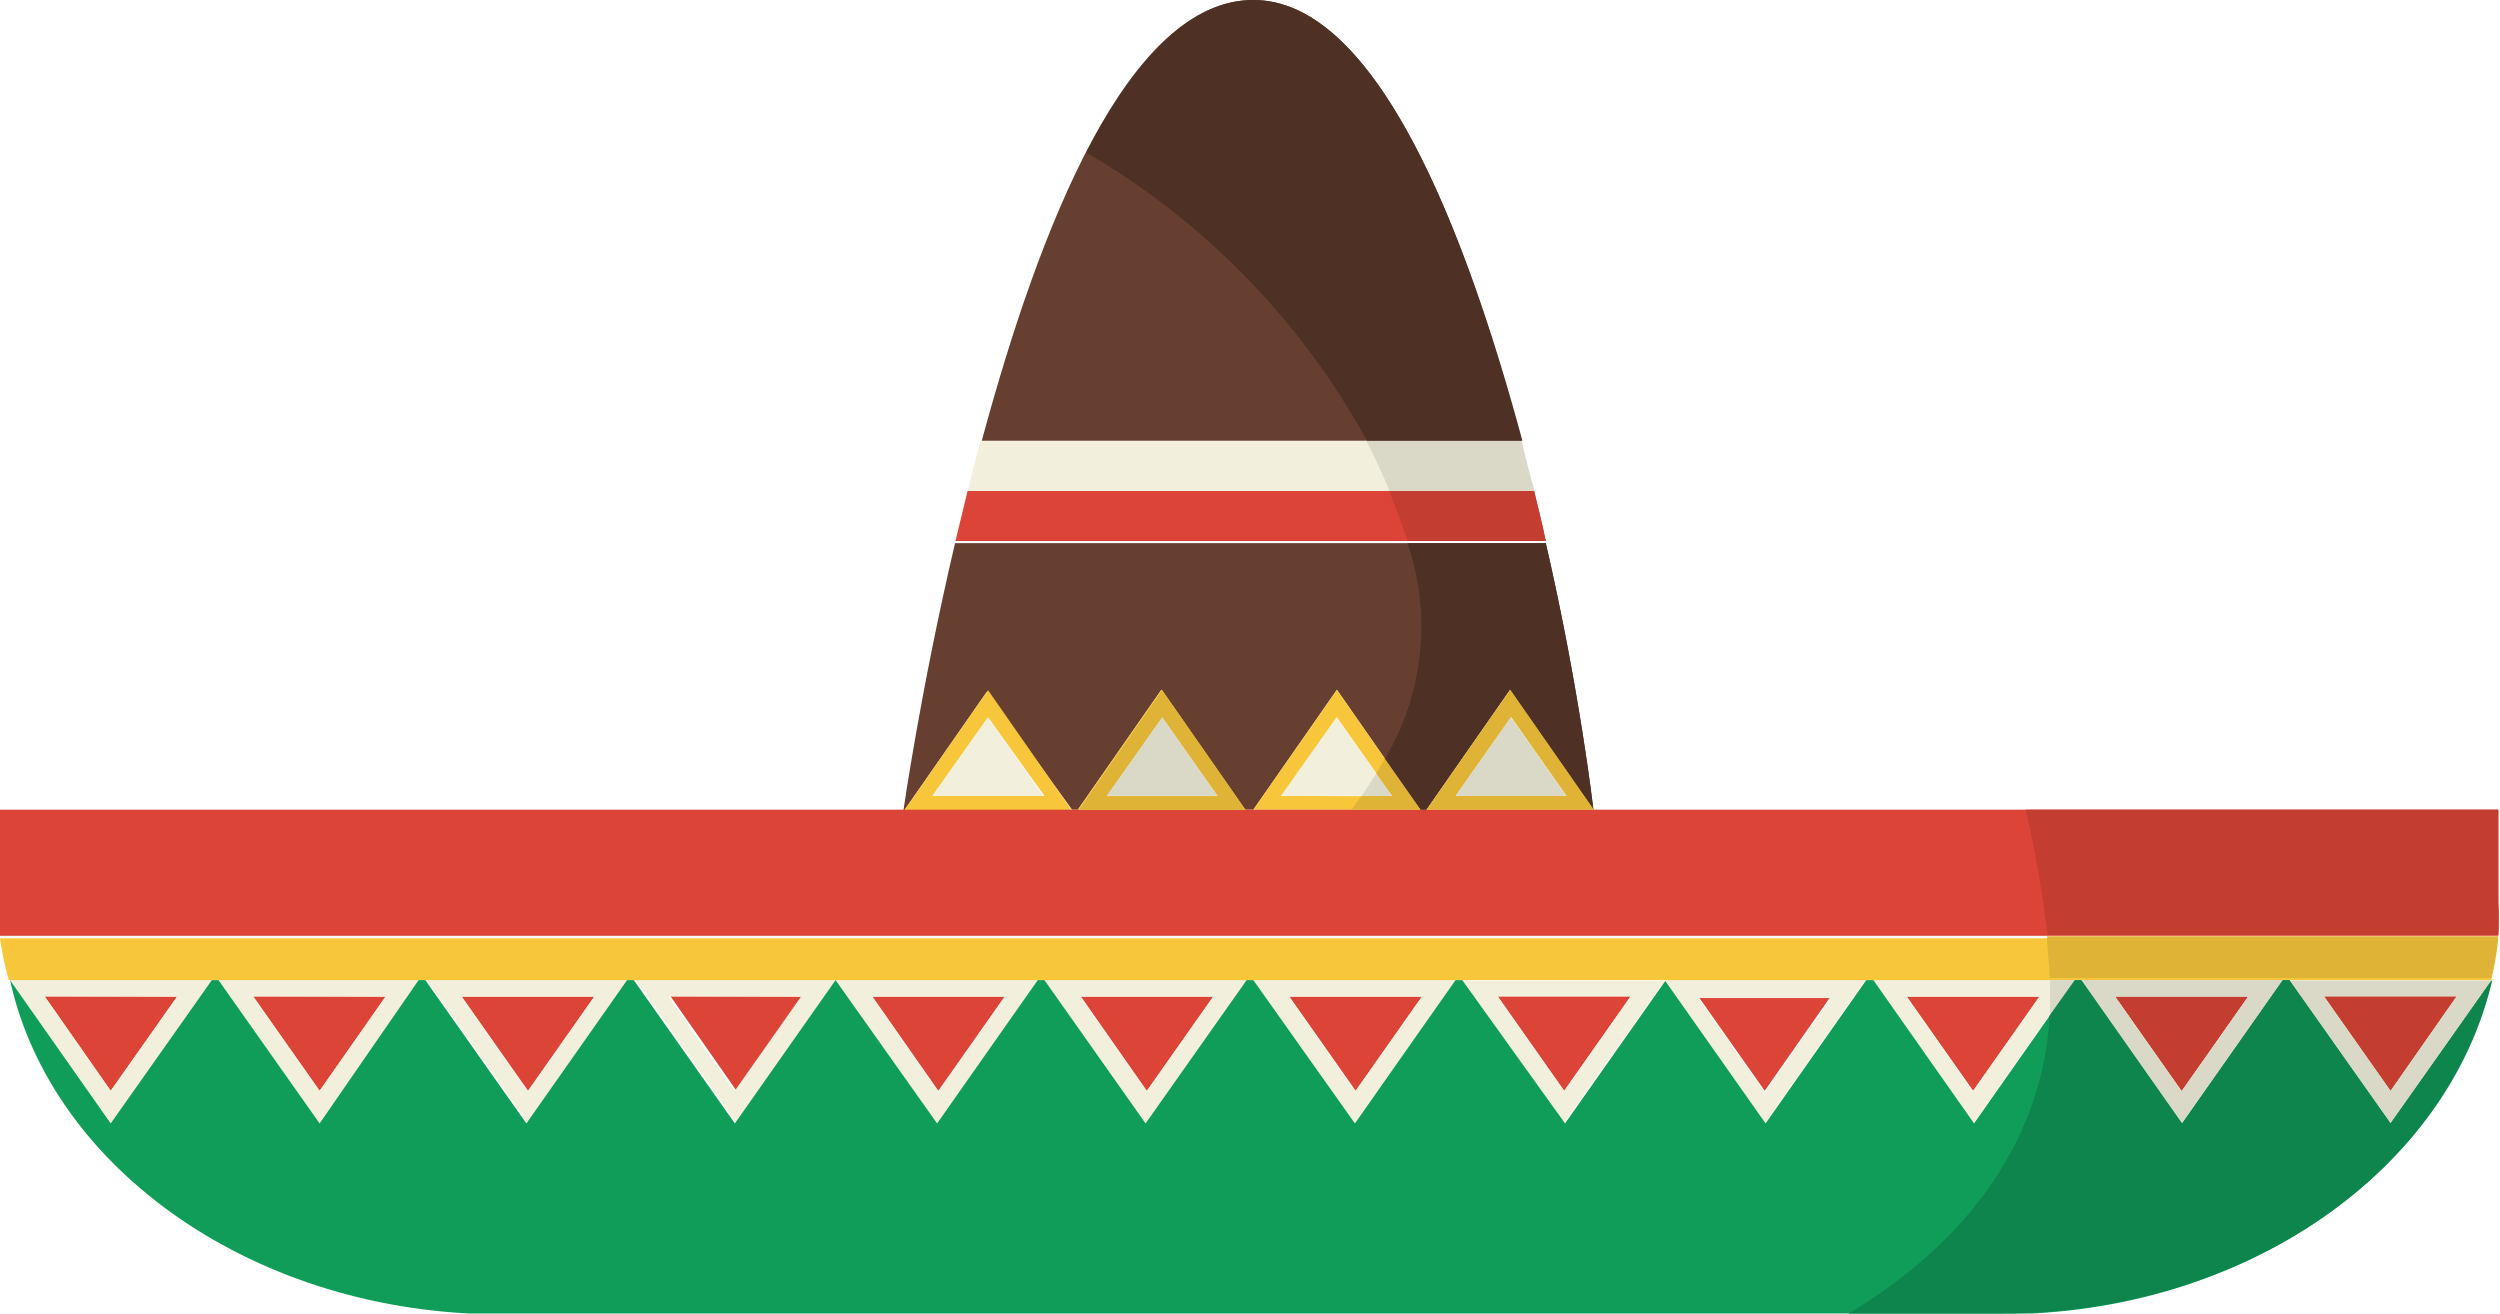 <svg xmlns="http://www.w3.org/2000/svg" width="59.84" height="31.44" viewBox="0 0 59.84 31.44"><title>mexicanhat</title><g id="Layer_2" data-name="Layer 2"><g id="Layer_1-2" data-name="Layer 1"><path d="M36.72,11.75H23.16q-.15.61-.29,1.2H37C36.92,12.56,36.82,12.16,36.72,11.75Z" style="fill:#dc4437"/><path d="M36.42,10.55H23.47q-.16.61-.31,1.2H36.72C36.62,11.36,36.52,11,36.42,10.55Z" style="fill:#f2efdc"/><path d="M30,0c-3,0-5.12,5.44-6.5,10.55H36.42C35.06,5.44,32.93,0,30,0Z" style="fill:#663f30"/><path d="M25.66,19.38h.14l2-2.87,2,2.87H30l2-2.87,2,2.87h.14l2-2.87,2,2.87h0S37.81,16.5,37,13H22.86c-.83,3.54-1.24,6.43-1.24,6.43l2-2.87Z" style="fill:#663f30"/><path d="M23.65,16.52l-2,2.87h4Zm0,.65L25,19.05H22.32Z" style="fill:#f7c63b"/><path d="M25.8,19.38h4l-2-2.87Zm.69-.33,1.33-1.89,1.33,1.89Z" style="fill:#f7c63b"/><path d="M30,19.38h4l-2-2.87Zm.69-.33L32,17.17l1.33,1.89Z" style="fill:#f7c63b"/><path d="M34.15,19.38h4l-2-2.87Zm.69-.33,1.33-1.89,1.33,1.89Z" style="fill:#f7c63b"/><polygon points="34.84 19.05 37.49 19.05 36.16 17.17 34.84 19.05" style="fill:#f2efdc"/><polygon points="30.66 19.05 33.32 19.05 31.99 17.17 30.66 19.05" style="fill:#f2efdc"/><polygon points="26.49 19.05 29.14 19.05 27.82 17.17 26.49 19.05" style="fill:#f2efdc"/><polygon points="23.65 17.17 22.32 19.05 24.97 19.05 23.65 17.17" style="fill:#f2efdc"/><polygon points="4.24 23.85 1.07 23.85 2.65 26.11 4.24 23.85" style="fill:#dc4437"/><polygon points="9.23 23.85 6.06 23.85 7.65 26.11 9.23 23.85" style="fill:#dc4437"/><polygon points="14.23 23.85 11.05 23.85 12.64 26.11 14.23 23.85" style="fill:#dc4437"/><polygon points="19.22 23.85 16.05 23.85 17.63 26.11 19.22 23.85" style="fill:#dc4437"/><polygon points="24.05 23.85 20.88 23.85 22.46 26.11 24.05 23.85" style="fill:#dc4437"/><polygon points="29.04 23.85 25.87 23.85 27.45 26.11 29.04 23.85" style="fill:#dc4437"/><polygon points="34.04 23.85 30.86 23.85 32.45 26.11 34.04 23.85" style="fill:#dc4437"/><polygon points="39.03 23.85 35.85 23.85 37.44 26.11 39.03 23.85" style="fill:#dc4437"/><polygon points="43.82 23.85 40.65 23.85 42.24 26.11 43.82 23.85" style="fill:#dc4437"/><polygon points="48.82 23.85 45.64 23.85 47.23 26.11 48.82 23.85" style="fill:#dc4437"/><polygon points="53.81 23.85 50.63 23.85 52.22 26.11 53.81 23.85" style="fill:#dc4437"/><polygon points="57.22 26.11 58.8 23.85 55.63 23.85 57.22 26.11" style="fill:#dc4437"/><path d="M57.22,26.89l2.41-3.42H54.8Zm0-.78-1.59-2.26H58.8Z" style="fill:#f2efdc"/><path d="M54.64,23.46H49.81l2.41,3.43Zm-.83.4-1.59,2.26-1.59-2.26Z" style="fill:#f2efdc"/><path d="M49.64,23.46H44.82l2.41,3.43Zm-.83.4-1.59,2.26-1.59-2.26Z" style="fill:#f2efdc"/><path d="M42.24,26.89l2.41-3.43h-4.8l0,0Zm1.59-3-1.59,2.26-1.59-2.26Z" style="fill:#f2efdc"/><path d="M39.84,23.48l0,0H35l2.41,3.43Zm-.81.37-1.59,2.26-1.59-2.26Z" style="fill:#f2efdc"/><path d="M34.86,23.46H30l2.41,3.43Zm-.83.4-1.59,2.26-1.59-2.26Z" style="fill:#f2efdc"/><path d="M29.87,23.46H25l2.41,3.43Zm-.83.4-1.59,2.26-1.59-2.26Z" style="fill:#f2efdc"/><path d="M24.88,23.46H20l2.42,3.43Zm-.83.4-1.59,2.26-1.59-2.26Z" style="fill:#f2efdc"/><path d="M20,23.46H15.22l2.42,3.43Zm-.83.4-1.59,2.26L16,23.85Z" style="fill:#f2efdc"/><path d="M15.05,23.46H10.22l2.42,3.43Zm-.83.4-1.59,2.26-1.59-2.26Z" style="fill:#f2efdc"/><path d="M10.06,23.46H5.23l2.41,3.43Zm-.83.4L7.65,26.11,6.06,23.85Z" style="fill:#f2efdc"/><path d="M5.07,23.46H.24l2.42,3.43Zm-.83.4L2.65,26.11,1.07,23.85Z" style="fill:#f2efdc"/><path d="M.21,23.46H59.63a7.8,7.8,0,0,0,.17-1H0A7.8,7.8,0,0,0,.21,23.46Z" style="fill:#f7c63b"/><path d="M38.21,19.38H0v2.24q0,.39,0,.78H59.8a7.78,7.78,0,0,0,0-.78V19.38Z" style="fill:#dc4437"/><path d="M54.8,23.46h-.16l-2.41,3.43-2.41-3.43h-.16l-2.41,3.43-2.41-3.43h-.17l-2.41,3.43-2.4-3.41-2.4,3.41L35,23.46h-.16l-2.41,3.43L30,23.46h-.16l-2.42,3.43L25,23.46h-.16l-2.41,3.43L20,23.46l-2.41,3.43-2.42-3.43h-.16l-2.41,3.43-2.42-3.43h-.16L7.65,26.89,5.23,23.46H5.07L2.65,26.89.24,23.46h0c1,4.55,5.91,8,11.75,8H47.88c5.84,0,10.7-3.43,11.75-8l-2.41,3.42Z" style="fill:#109d59"/><path d="M36.72,11.75H33.25c.16.4.31.8.44,1.2H37C36.92,12.56,36.82,12.16,36.72,11.75Z" style="fill:#c43d31"/><path d="M36.42,10.55H32.7c.21.39.39.8.56,1.2h3.47C36.62,11.36,36.52,11,36.42,10.55Z" style="fill:#dad8c6"/><path d="M30,0c-1.55,0-2.88,1.49-4,3.65a18,18,0,0,1,6.72,6.9h3.72C35.06,5.44,32.93,0,30,0Z" style="fill:#4e3025"/><path d="M37,13H33.69v0a6.2,6.2,0,0,1-.55,5.18L34,19.38h.14l2-2.87,2,2.87h0S37.81,16.5,37,13Z" style="fill:#4e3025"/><path d="M27.82,16.52l-2,2.87h4Zm0,.65,1.33,1.89H26.49Z" style="fill:#dfb335"/><path d="M33.15,18.16l-.21.36.38.53h-.73l-.24.33H34Z" style="fill:#dfb335"/><path d="M34.15,19.38h4l-2-2.87Zm.69-.33,1.33-1.89,1.33,1.89Z" style="fill:#dfb335"/><polygon points="34.84 19.05 37.49 19.05 36.16 17.17 34.84 19.05" style="fill:#dad8c6"/><path d="M32.94,18.52c-.11.18-.23.36-.35.53h.73Z" style="fill:#dad8c6"/><polygon points="27.82 17.17 26.49 19.05 29.14 19.05 27.82 17.17" style="fill:#dad8c6"/><polygon points="53.81 23.85 50.63 23.85 52.22 26.11 53.81 23.85" style="fill:#c43d31"/><polygon points="57.22 26.11 58.8 23.85 55.63 23.85 57.22 26.11" style="fill:#c43d31"/><path d="M57.22,26.89l2.41-3.42H54.8Zm0-.78-1.59-2.26H58.8Z" style="fill:#dad8c6"/><path d="M54.64,23.46H49.81l2.41,3.43Zm-.83.4-1.59,2.26-1.59-2.26Z" style="fill:#dad8c6"/><path d="M49.07,23.46c0,.29,0,.57,0,.86l.61-.86Z" style="fill:#dad8c6"/><path d="M49,22.41c0,.35.06.7.06,1H59.63a7.8,7.8,0,0,0,.17-1Z" style="fill:#dfb335"/><path d="M48.49,19.38a29.25,29.25,0,0,1,.52,3H59.8a7.78,7.78,0,0,0,0-.78V19.38H48.49Z" style="fill:#c43d31"/><path d="M57.22,26.89,54.8,23.46h-.16l-2.41,3.43-2.41-3.43h-.16l-.61.86c0,.06,0,.11,0,.17-.24,3-2.13,5.35-4.8,6.95h3.66c5.84,0,10.7-3.43,11.75-8Z" style="fill:#0e854c"/></g></g></svg>